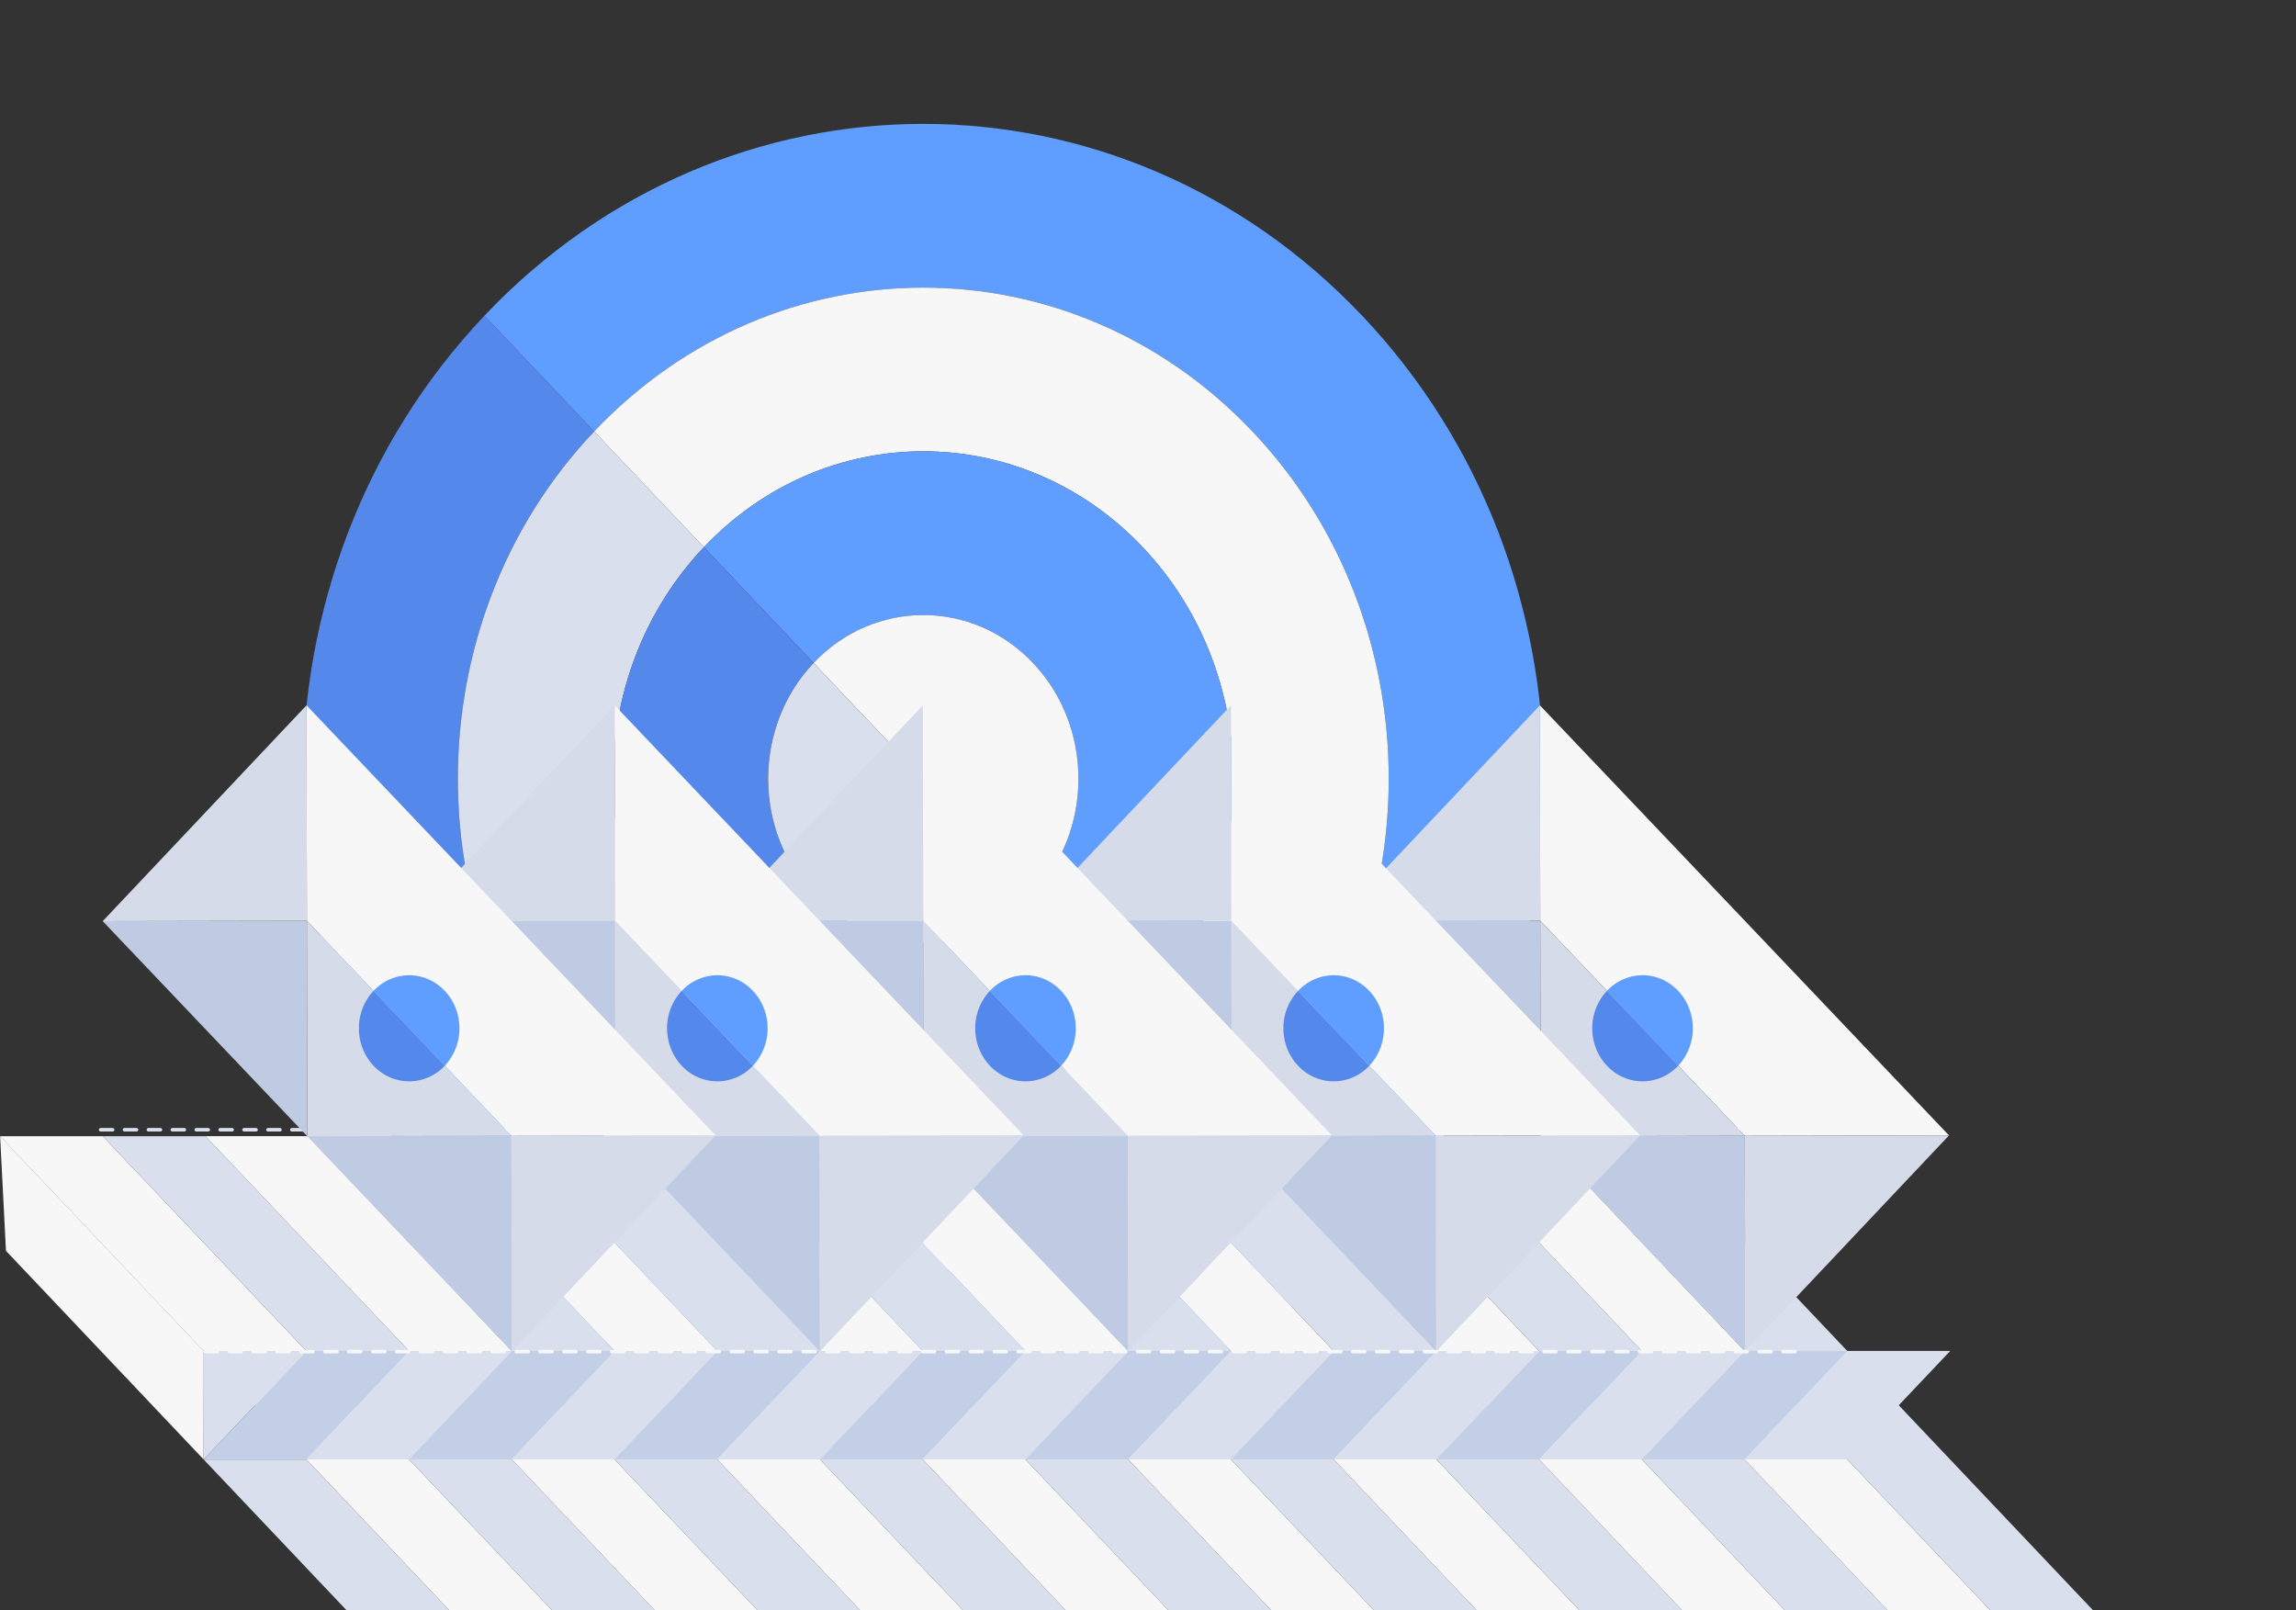 <svg xmlns="http://www.w3.org/2000/svg" fill="none" viewBox="0 0 1095 768">
  <rect x="0" y="0" width="1095" height="768" fill="#333333" stroke="none"/>
  <g clip-path="url(#clip0)">
    <path
      fill="#5588EB"
      d="M283.37 205.76l-52.33-55.2c-115.58 121.96-115.58 319.7 0 441.67l52.33-55.21c-86.7-91.48-86.7-239.79 0-331.26z"
    />
    <path
      fill="#5F9EFF"
      d="M649.62 150.55c-115.59-121.96-302.99-121.96-418.58 0l52.33 55.21c86.69-91.47 227.24-91.47 313.93 0s86.69 239.78 0 331.26l52.32 55.2c115.59-121.96 115.59-319.7 0-441.67z"
    />
    <path
      fill="#5588EB"
      d="M283.37 537.02l-52.33 55.2c115.6 121.97 303 121.97 418.58 0l-52.32-55.2c-86.69 91.47-227.24 91.47-313.93 0z"
    />
    <path
      fill="#D9DFEC"
      d="M335.69 481.8l-52.32 55.22c86.69 91.47 227.24 91.47 313.93 0l-52.32-55.21c-57.8 60.98-151.5 60.98-209.3 0z"
    />
    <path
      fill="#D9DFEC"
      d="M335.69 260.97l-52.32-55.21c-86.7 91.47-86.7 239.78 0 331.26l52.32-55.21c-57.8-60.99-57.8-159.86 0-220.84z"
    />
    <path
      fill="#F7F7F7"
      d="M597.3 205.76c-86.69-91.47-227.24-91.47-313.93 0l52.32 55.2c57.8-60.97 151.5-60.97 209.29 0 57.8 61 57.8 159.86 0 220.85L597.3 537c86.69-91.47 86.69-239.78 0-331.25z"
    />
    <path
      fill="#5588EB"
      d="M388.01 426.6l-52.32 55.2c57.8 60.99 151.5 60.99 209.29 0l-52.32-55.2c-28.9 30.49-75.75 30.49-104.65 0z"
    />
    <path
      fill="#5F9EFF"
      d="M544.98 260.97c-57.8-60.98-151.5-60.98-209.3 0l52.33 55.2c28.9-30.48 75.75-30.48 104.65 0 28.9 30.5 28.9 79.94 0 110.43l52.32 55.2c57.8-60.98 57.8-159.85 0-220.83z"
    />
    <path
      fill="#5588EB"
      d="M335.69 481.8L388 426.6c-28.9-30.5-28.9-79.93 0-110.42l-52.32-55.21c-57.8 60.98-57.8 159.85 0 220.84z"
    />
    <path
      fill="#F7F7F7"
      d="M492.66 316.18c-28.9-30.5-75.75-30.5-104.65 0l52.32 55.2 52.33 55.22c28.9-30.5 28.9-79.93 0-110.42z"
    />
    <path
      fill="#D9DFEC"
      d="M388.01 316.18c-28.9 30.5-28.9 79.93 0 110.42l52.32-55.21-52.32-55.21z"
    />
    <path
      fill="#D9DFEC"
      d="M492.66 426.6l-52.33-55.21-52.32 55.2c28.9 30.5 75.75 30.5 104.65 0zM146.12 696.03h-49l164.19 173.24h49L146.1 696.03z"
    />
    <path fill="#F7F7F7" d="M49 541.85H0l310.3 327.42h49L49 541.85z" />
    <path fill="#D9DFEC" d="M408.3 869.27L98 541.85H49l310.3 327.42h49z" />
    <path
      fill="#F7F7F7"
      d="M457.29 869.27l-310.3-327.42h-49l310.3 327.42h49z"
    />
    <path
      fill="#D9DFEC"
      d="M506.28 869.27l-310.3-327.42h-49l310.3 327.42h49z"
    />
    <path
      fill="#F7F7F7"
      d="M555.28 869.27l-310.3-327.42h-49l310.3 327.42h49z"
    />
    <path
      fill="#D9DFEC"
      d="M604.27 869.27l-310.3-327.42h-49l310.3 327.42h49z"
    />
    <path
      fill="#F7F7F7"
      d="M653.27 869.27l-310.3-327.42h-49l310.3 327.42h49z"
    />
    <path fill="#F7F7F7" d="M293.97 541.85l310.3 327.42-310.3-327.42z" />
    <path
      fill="#D9DFEC"
      d="M702.26 869.27l-310.3-327.42h-49l310.3 327.42h49z"
    />
    <path
      fill="#F7F7F7"
      d="M440.96 541.85h-49l310.3 327.42h49l-310.3-327.42z"
    />
    <path
      fill="#D9DFEC"
      d="M800.25 869.27l-310.3-327.42h-49l310.3 327.42h49z"
    />
    <path
      fill="#F7F7F7"
      d="M849.25 869.27l-310.3-327.42h-49l310.3 327.42h49z"
    />
    <path
      fill="#D9DFEC"
      d="M587.95 541.85h-49l310.3 327.42h49l-310.3-327.42z"
    />
    <path
      fill="#F7F7F7"
      d="M947.24 869.27l-310.3-327.42h-49l310.3 327.42h49z"
    />
    <path
      fill="#D9DFEC"
      d="M996.24 869.27l-310.3-327.42h-49l310.3 327.42h49z"
    />
    <path
      fill="#F7F7F7"
      d="M734.93 541.85h-49l310.3 327.42h49l-310.3-327.42z"
    />
    <path
      fill="#D9DFEC"
      d="M1094.23 869.27l-310.3-327.42h-49l310.3 327.42h49z"
    />
    <path
      fill="#F7F7F7"
      d="M97.17 644.28l-.05 51.75-94.27-99.5-2.8-54.68 97.12 102.43z"
    />
    <path fill="#C3CFE6" d="M195.16 644.28l-49 51.7h-49l49-51.7h49z" />
    <path fill="#D9DFEC" d="M244.15 644.28l-49 51.7h-48.99l49-51.7h49z" />
    <path fill="#C3CFE6" d="M293.15 644.28l-49 51.7h-49l49-51.7h49z" />
    <path fill="#D9DFEC" d="M342.14 644.28l-48.99 51.7h-49l49-51.7h49z" />
    <path fill="#C3CFE6" d="M391.14 644.28l-49 51.7h-48.99l49-51.7h49z" />
    <path fill="#D9DFEC" d="M440.14 644.28l-49 51.7h-49l49-51.7h49z" />
    <path fill="#C3CFE6" d="M489.13 644.28l-49 51.7h-48.99l49-51.7h49z" />
    <path fill="#D9DFEC" d="M538.13 644.28l-49 51.7h-49l49-51.7h49z" />
    <path fill="#C3CFE6" d="M538.13 644.28h49l-49 51.7h-49l49-51.7z" />
    <path fill="#D9DFEC" d="M636.12 644.28l-49 51.7h-49l49-51.7h49z" />
    <path fill="#C3CFE6" d="M685.11 644.28l-49 51.7h-48.99l49-51.7h49z" />
    <path fill="#D9DFEC" d="M734.1 644.28l-48.99 51.7h-49l49-51.7h49z" />
    <path fill="#C3CFE6" d="M783.1 644.28l-49 51.7h-48.99l49-51.7h49z" />
    <path fill="#D9DFEC" d="M832.1 644.28l-49 51.7h-49l49-51.7h49z" />
    <path fill="#C3CFE6" d="M881.1 644.28l-49 51.7h-49l49-51.7h49z" />
    <path
      fill="#D9DFEC"
      d="M930.09 644.28l-49 51.7h-49l49-51.7h49zM97.17 695.98l49-51.7h-49v51.7z"
    />
    <path
      stroke="#D9DFEC"
      stroke-dasharray="5.7 5.7"
      stroke-linecap="round"
      stroke-linejoin="round"
      stroke-miterlimit="10"
      stroke-width="1.7"
      d="M48 538.78h785.21"
    />
    <path
      fill="#F7F7F7"
      d="M734.58 439.12l-.18-102.75 97.56 102.56 97.55 102.55-97.37.2-97.56-102.56z"
    />
    <path
      fill="#BFCBE2"
      d="M734.76 541.87l-.18-102.75-97.37.2 97.55 102.55zM832.32 644.42l-.18-102.75-97.38.2 97.56 102.55z"
    />
    <path
      fill="#D5DBE8"
      d="M832.14 541.68l-97.38.19-.18-102.75 97.56 102.56z"
    />
    <path
      fill="#5F9EFF"
      d="M807.33 490.35c-.02-13.97-10.78-25.27-24.01-25.25a23.3 23.3 0 00-16.94 7.45l33.96 35.7c4.33-4.58 7-10.91 7-17.9z"
    />
    <path
      fill="#5588EB"
      d="M783.4 515.7a23.29 23.29 0 0016.94-7.45l-33.96-35.7a25.94 25.94 0 00-7 17.9c.03 13.97 10.78 25.27 24.02 25.24z"
    />
    <path
      fill="#D5DBE8"
      d="M637.2 439.31l97.38-.19-.18-102.75-97.2 102.94zM929.51 541.48l-97.37.2.18 102.74 97.2-102.94z"
    />
    <path
      fill="#F7F7F7"
      d="M587.27 439.12l-.18-102.75 97.56 102.56 97.55 102.55-97.37.2-97.56-102.56z"
    />
    <path
      fill="#BFCBE2"
      d="M587.46 541.87l-.19-102.75-97.37.2 97.56 102.55zM685.01 644.42l-.18-102.75-97.37.2L685 644.42z"
    />
    <path
      fill="#D5DBE8"
      d="M684.83 541.68l-97.37.19-.19-102.75 97.56 102.56z"
    />
    <path
      fill="#5F9EFF"
      d="M660.02 490.35c-.02-13.97-10.77-25.27-24.01-25.25a23.3 23.3 0 00-16.94 7.45l33.96 35.7c4.34-4.58 7-10.91 7-17.9z"
    />
    <path
      fill="#5588EB"
      d="M636.1 515.7a23.29 23.29 0 0016.93-7.45l-33.96-35.7a25.94 25.94 0 00-7 17.9c.03 13.97 10.79 25.27 24.03 25.24z"
    />
    <path
      fill="#D5DBE8"
      d="M489.9 439.31l97.37-.19-.18-102.75-97.2 102.94zM782.2 541.48l-97.37.2.18 102.74 97.2-102.94z"
    />
    <path
      fill="#F7F7F7"
      d="M440.3 439.12l-.18-102.75 97.56 102.56 97.55 102.55-97.37.2-97.56-102.56z"
    />
    <path fill="#BFCBE2" d="M440.49 541.87l-.19-102.75-97.37.2 97.56 102.55z" />
    <path fill="#BFCBE2" d="M538.04 644.42l-.18-102.75-97.38.2 97.56 102.55z" />
    <path
      fill="#D5DBE8"
      d="M537.86 541.68l-97.38.19-.18-102.75 97.56 102.56z"
    />
    <path
      fill="#5F9EFF"
      d="M513.05 490.35c-.02-13.97-10.77-25.27-24.01-25.25a23.3 23.3 0 00-16.94 7.45l33.96 35.7c4.33-4.58 7-10.91 7-17.9z"
    />
    <path
      fill="#5588EB"
      d="M489.13 515.7a23.29 23.29 0 0016.93-7.45l-33.96-35.7a25.94 25.94 0 00-7 17.9c.03 13.97 10.79 25.27 24.03 25.24z"
    />
    <path
      fill="#D5DBE8"
      d="M342.93 439.31l97.37-.19-.18-102.75-97.2 102.94zM635.23 541.48l-97.37.2.18 102.74 97.2-102.94z"
    />
    <path
      fill="#F7F7F7"
      d="M293.33 439.12l-.18-102.75 97.56 102.56 97.55 102.55-97.37.2-97.56-102.56z"
    />
    <path
      fill="#BFCBE2"
      d="M293.51 541.87l-.18-102.75-97.37.2 97.55 102.55zM391.07 644.42l-.18-102.75-97.38.2 97.56 102.55z"
    />
    <path
      fill="#D5DBE8"
      d="M390.89 541.68l-97.38.19-.18-102.75 97.56 102.56z"
    />
    <path
      fill="#5F9EFF"
      d="M366.08 490.35c-.02-13.97-10.77-25.27-24.01-25.25a23.3 23.3 0 00-16.94 7.45l33.96 35.7c4.33-4.58 7-10.91 7-17.9z"
    />
    <path
      fill="#5588EB"
      d="M342.15 515.7a23.28 23.28 0 0016.94-7.45l-33.96-35.7a25.93 25.93 0 00-7 17.9c.03 13.97 10.79 25.27 24.02 25.24z"
    />
    <path
      fill="#D5DBE8"
      d="M195.96 439.31l97.37-.19-.18-102.75-97.2 102.94zM488.26 541.48l-97.37.2.18 102.74 97.2-102.94z"
    />
    <path
      fill="#F7F7F7"
      d="M146.36 439.12l-.18-102.75 97.55 102.56 97.56 102.55-97.37.2-97.56-102.56z"
    />
    <path
      fill="#BFCBE2"
      d="M146.54 541.87l-.18-102.75-97.37.2 97.55 102.55zM244.1 644.42l-.18-102.75-97.38.2 97.56 102.55z"
    />
    <path
      fill="#D5DBE8"
      d="M243.92 541.68l-97.38.19-.18-102.75 97.56 102.56z"
    />
    <path
      fill="#5F9EFF"
      d="M219.11 490.35c-.02-13.97-10.78-25.27-24.02-25.25a23.3 23.3 0 00-16.93 7.45l33.96 35.7c4.33-4.58 7-10.91 7-17.9z"
    />
    <path
      fill="#5588EB"
      d="M195.18 515.7a23.28 23.28 0 0016.94-7.45l-33.96-35.7a25.94 25.94 0 00-7 17.9c.03 13.97 10.78 25.27 24.02 25.24z"
    />
    <path
      fill="#D5DBE8"
      d="M48.99 439.31l97.37-.19-.18-102.75-97.2 102.94zM341.3 541.48l-97.38.2.18 102.74 97.2-102.94z"
    />
    <path
      stroke="#F7F7F7"
      stroke-dasharray="5.7 5.7"
      stroke-linecap="round"
      stroke-linejoin="round"
      stroke-miterlimit="10"
      stroke-width="1.7"
      d="M97.97 644.6H857.4"
    />
  </g>
  <defs>
    <clipPath id="clip0"><path fill="#fff" d="M0 0h1095v768H0z" /></clipPath>
  </defs>
</svg>
